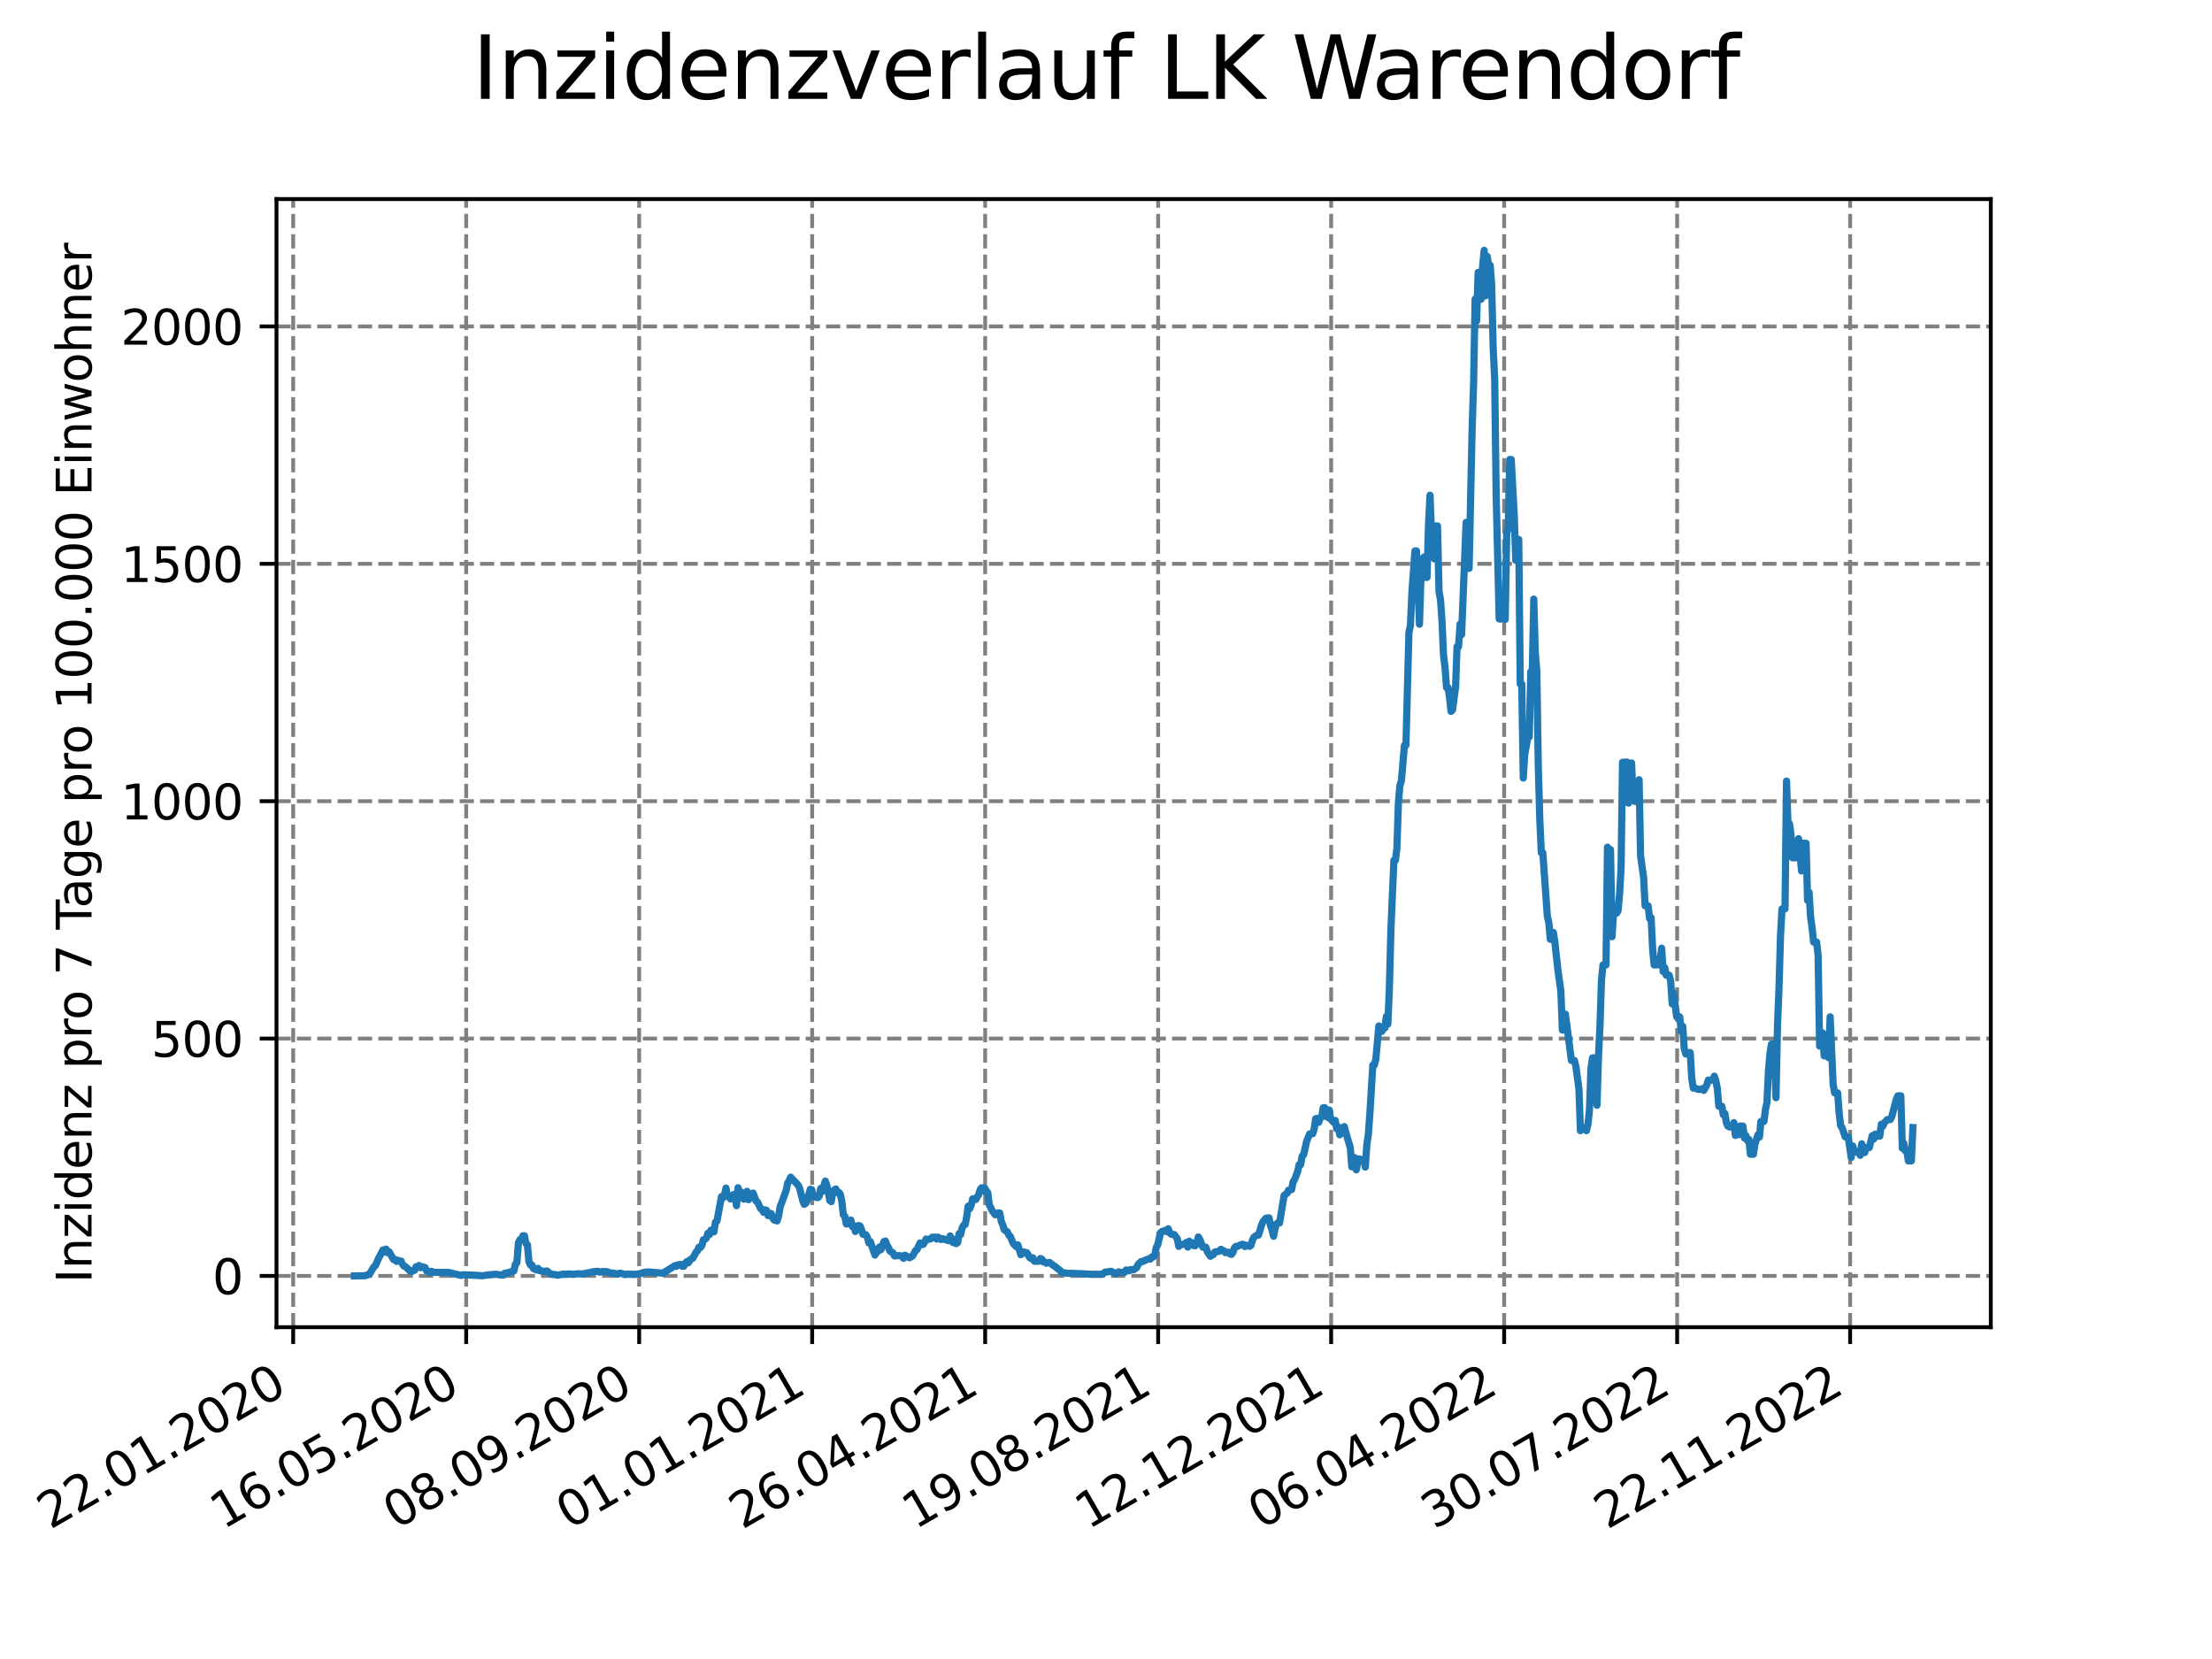 <?xml version="1.0" encoding="utf-8" standalone="no"?>
<!DOCTYPE svg PUBLIC "-//W3C//DTD SVG 1.1//EN"
  "http://www.w3.org/Graphics/SVG/1.1/DTD/svg11.dtd">
<svg xmlns:xlink="http://www.w3.org/1999/xlink" width="460.8pt" height="345.6pt" viewBox="0 0 460.8 345.6" xmlns="http://www.w3.org/2000/svg" version="1.1">
 <defs>
  <style type="text/css">*{stroke-linejoin: round; stroke-linecap: butt}</style>
 </defs>
 <g id="figure_1">
  <g id="patch_1">
   <path d="M 0 345.6 
L 460.8 345.6 
L 460.8 0 
L 0 0 
z
" style="fill: #ffffff"/>
  </g>
  <g id="axes_1">
   <g id="patch_2">
    <path d="M 57.6 276.48 
L 414.72 276.48 
L 414.72 41.472 
L 57.6 41.472 
z
" style="fill: #ffffff"/>
   </g>
   <g id="matplotlib.axis_1">
    <g id="xtick_1">
     <g id="line2d_1">
      <path d="M 61.076 276.48 
L 61.076 41.472 
" clip-path="url(#p52a607cd02)" style="fill: none; stroke-dasharray: 2.96,1.28; stroke-dashoffset: 0; stroke: #808080; stroke-width: 0.8"/>
     </g>
     <g id="line2d_2">
      <defs>
       <path id="m777b4aa7af" d="M 0 0 
L 0 3.5 
" style="stroke: #000000; stroke-width: 0.8"/>
      </defs>
      <g>
       <use xlink:href="#m777b4aa7af" x="61.076" y="276.48" style="stroke: #000000; stroke-width: 0.8"/>
      </g>
     </g>
     <g id="text_1">
      <!-- 22.01.2020 -->
      <g transform="translate(10.451 318.689) rotate(-30) scale(0.1 -0.1)">
       <defs>
        <path id="DejaVuSans-32" d="M 1228 531 
L 3431 531 
L 3431 0 
L 469 0 
L 469 531 
Q 828 903 1448 1529 
Q 2069 2156 2228 2338 
Q 2531 2678 2651 2914 
Q 2772 3150 2772 3378 
Q 2772 3750 2511 3984 
Q 2250 4219 1831 4219 
Q 1534 4219 1204 4116 
Q 875 4013 500 3803 
L 500 4441 
Q 881 4594 1212 4672 
Q 1544 4750 1819 4750 
Q 2544 4750 2975 4387 
Q 3406 4025 3406 3419 
Q 3406 3131 3298 2873 
Q 3191 2616 2906 2266 
Q 2828 2175 2409 1742 
Q 1991 1309 1228 531 
z
" transform="scale(0.016)"/>
        <path id="DejaVuSans-2e" d="M 684 794 
L 1344 794 
L 1344 0 
L 684 0 
L 684 794 
z
" transform="scale(0.016)"/>
        <path id="DejaVuSans-30" d="M 2034 4250 
Q 1547 4250 1301 3770 
Q 1056 3291 1056 2328 
Q 1056 1369 1301 889 
Q 1547 409 2034 409 
Q 2525 409 2770 889 
Q 3016 1369 3016 2328 
Q 3016 3291 2770 3770 
Q 2525 4250 2034 4250 
z
M 2034 4750 
Q 2819 4750 3233 4129 
Q 3647 3509 3647 2328 
Q 3647 1150 3233 529 
Q 2819 -91 2034 -91 
Q 1250 -91 836 529 
Q 422 1150 422 2328 
Q 422 3509 836 4129 
Q 1250 4750 2034 4750 
z
" transform="scale(0.016)"/>
        <path id="DejaVuSans-31" d="M 794 531 
L 1825 531 
L 1825 4091 
L 703 3866 
L 703 4441 
L 1819 4666 
L 2450 4666 
L 2450 531 
L 3481 531 
L 3481 0 
L 794 0 
L 794 531 
z
" transform="scale(0.016)"/>
       </defs>
       <use xlink:href="#DejaVuSans-32"/>
       <use xlink:href="#DejaVuSans-32" x="63.623"/>
       <use xlink:href="#DejaVuSans-2e" x="127.246"/>
       <use xlink:href="#DejaVuSans-30" x="159.033"/>
       <use xlink:href="#DejaVuSans-31" x="222.656"/>
       <use xlink:href="#DejaVuSans-2e" x="286.279"/>
       <use xlink:href="#DejaVuSans-32" x="318.066"/>
       <use xlink:href="#DejaVuSans-30" x="381.689"/>
       <use xlink:href="#DejaVuSans-32" x="445.312"/>
       <use xlink:href="#DejaVuSans-30" x="508.936"/>
      </g>
     </g>
    </g>
    <g id="xtick_2">
     <g id="line2d_3">
      <path d="M 97.114 276.48 
L 97.114 41.472 
" clip-path="url(#p52a607cd02)" style="fill: none; stroke-dasharray: 2.96,1.28; stroke-dashoffset: 0; stroke: #808080; stroke-width: 0.8"/>
     </g>
     <g id="line2d_4">
      <g>
       <use xlink:href="#m777b4aa7af" x="97.114" y="276.48" style="stroke: #000000; stroke-width: 0.8"/>
      </g>
     </g>
     <g id="text_2">
      <!-- 16.05.2020 -->
      <g transform="translate(46.489 318.689) rotate(-30) scale(0.1 -0.1)">
       <defs>
        <path id="DejaVuSans-36" d="M 2113 2584 
Q 1688 2584 1439 2293 
Q 1191 2003 1191 1497 
Q 1191 994 1439 701 
Q 1688 409 2113 409 
Q 2538 409 2786 701 
Q 3034 994 3034 1497 
Q 3034 2003 2786 2293 
Q 2538 2584 2113 2584 
z
M 3366 4563 
L 3366 3988 
Q 3128 4100 2886 4159 
Q 2644 4219 2406 4219 
Q 1781 4219 1451 3797 
Q 1122 3375 1075 2522 
Q 1259 2794 1537 2939 
Q 1816 3084 2150 3084 
Q 2853 3084 3261 2657 
Q 3669 2231 3669 1497 
Q 3669 778 3244 343 
Q 2819 -91 2113 -91 
Q 1303 -91 875 529 
Q 447 1150 447 2328 
Q 447 3434 972 4092 
Q 1497 4750 2381 4750 
Q 2619 4750 2861 4703 
Q 3103 4656 3366 4563 
z
" transform="scale(0.016)"/>
        <path id="DejaVuSans-35" d="M 691 4666 
L 3169 4666 
L 3169 4134 
L 1269 4134 
L 1269 2991 
Q 1406 3038 1543 3061 
Q 1681 3084 1819 3084 
Q 2600 3084 3056 2656 
Q 3513 2228 3513 1497 
Q 3513 744 3044 326 
Q 2575 -91 1722 -91 
Q 1428 -91 1123 -41 
Q 819 9 494 109 
L 494 744 
Q 775 591 1075 516 
Q 1375 441 1709 441 
Q 2250 441 2565 725 
Q 2881 1009 2881 1497 
Q 2881 1984 2565 2268 
Q 2250 2553 1709 2553 
Q 1456 2553 1204 2497 
Q 953 2441 691 2322 
L 691 4666 
z
" transform="scale(0.016)"/>
       </defs>
       <use xlink:href="#DejaVuSans-31"/>
       <use xlink:href="#DejaVuSans-36" x="63.623"/>
       <use xlink:href="#DejaVuSans-2e" x="127.246"/>
       <use xlink:href="#DejaVuSans-30" x="159.033"/>
       <use xlink:href="#DejaVuSans-35" x="222.656"/>
       <use xlink:href="#DejaVuSans-2e" x="286.279"/>
       <use xlink:href="#DejaVuSans-32" x="318.066"/>
       <use xlink:href="#DejaVuSans-30" x="381.689"/>
       <use xlink:href="#DejaVuSans-32" x="445.312"/>
       <use xlink:href="#DejaVuSans-30" x="508.936"/>
      </g>
     </g>
    </g>
    <g id="xtick_3">
     <g id="line2d_5">
      <path d="M 133.152 276.48 
L 133.152 41.472 
" clip-path="url(#p52a607cd02)" style="fill: none; stroke-dasharray: 2.96,1.28; stroke-dashoffset: 0; stroke: #808080; stroke-width: 0.8"/>
     </g>
     <g id="line2d_6">
      <g>
       <use xlink:href="#m777b4aa7af" x="133.152" y="276.48" style="stroke: #000000; stroke-width: 0.8"/>
      </g>
     </g>
     <g id="text_3">
      <!-- 08.09.2020 -->
      <g transform="translate(82.526 318.689) rotate(-30) scale(0.1 -0.1)">
       <defs>
        <path id="DejaVuSans-38" d="M 2034 2216 
Q 1584 2216 1326 1975 
Q 1069 1734 1069 1313 
Q 1069 891 1326 650 
Q 1584 409 2034 409 
Q 2484 409 2743 651 
Q 3003 894 3003 1313 
Q 3003 1734 2745 1975 
Q 2488 2216 2034 2216 
z
M 1403 2484 
Q 997 2584 770 2862 
Q 544 3141 544 3541 
Q 544 4100 942 4425 
Q 1341 4750 2034 4750 
Q 2731 4750 3128 4425 
Q 3525 4100 3525 3541 
Q 3525 3141 3298 2862 
Q 3072 2584 2669 2484 
Q 3125 2378 3379 2068 
Q 3634 1759 3634 1313 
Q 3634 634 3220 271 
Q 2806 -91 2034 -91 
Q 1263 -91 848 271 
Q 434 634 434 1313 
Q 434 1759 690 2068 
Q 947 2378 1403 2484 
z
M 1172 3481 
Q 1172 3119 1398 2916 
Q 1625 2713 2034 2713 
Q 2441 2713 2670 2916 
Q 2900 3119 2900 3481 
Q 2900 3844 2670 4047 
Q 2441 4250 2034 4250 
Q 1625 4250 1398 4047 
Q 1172 3844 1172 3481 
z
" transform="scale(0.016)"/>
        <path id="DejaVuSans-39" d="M 703 97 
L 703 672 
Q 941 559 1184 500 
Q 1428 441 1663 441 
Q 2288 441 2617 861 
Q 2947 1281 2994 2138 
Q 2813 1869 2534 1725 
Q 2256 1581 1919 1581 
Q 1219 1581 811 2004 
Q 403 2428 403 3163 
Q 403 3881 828 4315 
Q 1253 4750 1959 4750 
Q 2769 4750 3195 4129 
Q 3622 3509 3622 2328 
Q 3622 1225 3098 567 
Q 2575 -91 1691 -91 
Q 1453 -91 1209 -44 
Q 966 3 703 97 
z
M 1959 2075 
Q 2384 2075 2632 2365 
Q 2881 2656 2881 3163 
Q 2881 3666 2632 3958 
Q 2384 4250 1959 4250 
Q 1534 4250 1286 3958 
Q 1038 3666 1038 3163 
Q 1038 2656 1286 2365 
Q 1534 2075 1959 2075 
z
" transform="scale(0.016)"/>
       </defs>
       <use xlink:href="#DejaVuSans-30"/>
       <use xlink:href="#DejaVuSans-38" x="63.623"/>
       <use xlink:href="#DejaVuSans-2e" x="127.246"/>
       <use xlink:href="#DejaVuSans-30" x="159.033"/>
       <use xlink:href="#DejaVuSans-39" x="222.656"/>
       <use xlink:href="#DejaVuSans-2e" x="286.279"/>
       <use xlink:href="#DejaVuSans-32" x="318.066"/>
       <use xlink:href="#DejaVuSans-30" x="381.689"/>
       <use xlink:href="#DejaVuSans-32" x="445.312"/>
       <use xlink:href="#DejaVuSans-30" x="508.936"/>
      </g>
     </g>
    </g>
    <g id="xtick_4">
     <g id="line2d_7">
      <path d="M 169.19 276.48 
L 169.19 41.472 
" clip-path="url(#p52a607cd02)" style="fill: none; stroke-dasharray: 2.96,1.28; stroke-dashoffset: 0; stroke: #808080; stroke-width: 0.8"/>
     </g>
     <g id="line2d_8">
      <g>
       <use xlink:href="#m777b4aa7af" x="169.19" y="276.48" style="stroke: #000000; stroke-width: 0.8"/>
      </g>
     </g>
     <g id="text_4">
      <!-- 01.01.2021 -->
      <g transform="translate(118.564 318.689) rotate(-30) scale(0.1 -0.1)">
       <use xlink:href="#DejaVuSans-30"/>
       <use xlink:href="#DejaVuSans-31" x="63.623"/>
       <use xlink:href="#DejaVuSans-2e" x="127.246"/>
       <use xlink:href="#DejaVuSans-30" x="159.033"/>
       <use xlink:href="#DejaVuSans-31" x="222.656"/>
       <use xlink:href="#DejaVuSans-2e" x="286.279"/>
       <use xlink:href="#DejaVuSans-32" x="318.066"/>
       <use xlink:href="#DejaVuSans-30" x="381.689"/>
       <use xlink:href="#DejaVuSans-32" x="445.312"/>
       <use xlink:href="#DejaVuSans-31" x="508.936"/>
      </g>
     </g>
    </g>
    <g id="xtick_5">
     <g id="line2d_9">
      <path d="M 205.227 276.48 
L 205.227 41.472 
" clip-path="url(#p52a607cd02)" style="fill: none; stroke-dasharray: 2.96,1.28; stroke-dashoffset: 0; stroke: #808080; stroke-width: 0.8"/>
     </g>
     <g id="line2d_10">
      <g>
       <use xlink:href="#m777b4aa7af" x="205.227" y="276.48" style="stroke: #000000; stroke-width: 0.8"/>
      </g>
     </g>
     <g id="text_5">
      <!-- 26.04.2021 -->
      <g transform="translate(154.602 318.689) rotate(-30) scale(0.1 -0.1)">
       <defs>
        <path id="DejaVuSans-34" d="M 2419 4116 
L 825 1625 
L 2419 1625 
L 2419 4116 
z
M 2253 4666 
L 3047 4666 
L 3047 1625 
L 3713 1625 
L 3713 1100 
L 3047 1100 
L 3047 0 
L 2419 0 
L 2419 1100 
L 313 1100 
L 313 1709 
L 2253 4666 
z
" transform="scale(0.016)"/>
       </defs>
       <use xlink:href="#DejaVuSans-32"/>
       <use xlink:href="#DejaVuSans-36" x="63.623"/>
       <use xlink:href="#DejaVuSans-2e" x="127.246"/>
       <use xlink:href="#DejaVuSans-30" x="159.033"/>
       <use xlink:href="#DejaVuSans-34" x="222.656"/>
       <use xlink:href="#DejaVuSans-2e" x="286.279"/>
       <use xlink:href="#DejaVuSans-32" x="318.066"/>
       <use xlink:href="#DejaVuSans-30" x="381.689"/>
       <use xlink:href="#DejaVuSans-32" x="445.312"/>
       <use xlink:href="#DejaVuSans-31" x="508.936"/>
      </g>
     </g>
    </g>
    <g id="xtick_6">
     <g id="line2d_11">
      <path d="M 241.265 276.48 
L 241.265 41.472 
" clip-path="url(#p52a607cd02)" style="fill: none; stroke-dasharray: 2.96,1.28; stroke-dashoffset: 0; stroke: #808080; stroke-width: 0.8"/>
     </g>
     <g id="line2d_12">
      <g>
       <use xlink:href="#m777b4aa7af" x="241.265" y="276.48" style="stroke: #000000; stroke-width: 0.8"/>
      </g>
     </g>
     <g id="text_6">
      <!-- 19.08.2021 -->
      <g transform="translate(190.64 318.689) rotate(-30) scale(0.1 -0.1)">
       <use xlink:href="#DejaVuSans-31"/>
       <use xlink:href="#DejaVuSans-39" x="63.623"/>
       <use xlink:href="#DejaVuSans-2e" x="127.246"/>
       <use xlink:href="#DejaVuSans-30" x="159.033"/>
       <use xlink:href="#DejaVuSans-38" x="222.656"/>
       <use xlink:href="#DejaVuSans-2e" x="286.279"/>
       <use xlink:href="#DejaVuSans-32" x="318.066"/>
       <use xlink:href="#DejaVuSans-30" x="381.689"/>
       <use xlink:href="#DejaVuSans-32" x="445.312"/>
       <use xlink:href="#DejaVuSans-31" x="508.936"/>
      </g>
     </g>
    </g>
    <g id="xtick_7">
     <g id="line2d_13">
      <path d="M 277.303 276.48 
L 277.303 41.472 
" clip-path="url(#p52a607cd02)" style="fill: none; stroke-dasharray: 2.96,1.28; stroke-dashoffset: 0; stroke: #808080; stroke-width: 0.8"/>
     </g>
     <g id="line2d_14">
      <g>
       <use xlink:href="#m777b4aa7af" x="277.303" y="276.48" style="stroke: #000000; stroke-width: 0.8"/>
      </g>
     </g>
     <g id="text_7">
      <!-- 12.12.2021 -->
      <g transform="translate(226.678 318.689) rotate(-30) scale(0.1 -0.1)">
       <use xlink:href="#DejaVuSans-31"/>
       <use xlink:href="#DejaVuSans-32" x="63.623"/>
       <use xlink:href="#DejaVuSans-2e" x="127.246"/>
       <use xlink:href="#DejaVuSans-31" x="159.033"/>
       <use xlink:href="#DejaVuSans-32" x="222.656"/>
       <use xlink:href="#DejaVuSans-2e" x="286.279"/>
       <use xlink:href="#DejaVuSans-32" x="318.066"/>
       <use xlink:href="#DejaVuSans-30" x="381.689"/>
       <use xlink:href="#DejaVuSans-32" x="445.312"/>
       <use xlink:href="#DejaVuSans-31" x="508.936"/>
      </g>
     </g>
    </g>
    <g id="xtick_8">
     <g id="line2d_15">
      <path d="M 313.341 276.48 
L 313.341 41.472 
" clip-path="url(#p52a607cd02)" style="fill: none; stroke-dasharray: 2.96,1.28; stroke-dashoffset: 0; stroke: #808080; stroke-width: 0.8"/>
     </g>
     <g id="line2d_16">
      <g>
       <use xlink:href="#m777b4aa7af" x="313.341" y="276.48" style="stroke: #000000; stroke-width: 0.8"/>
      </g>
     </g>
     <g id="text_8">
      <!-- 06.04.2022 -->
      <g transform="translate(262.716 318.689) rotate(-30) scale(0.1 -0.1)">
       <use xlink:href="#DejaVuSans-30"/>
       <use xlink:href="#DejaVuSans-36" x="63.623"/>
       <use xlink:href="#DejaVuSans-2e" x="127.246"/>
       <use xlink:href="#DejaVuSans-30" x="159.033"/>
       <use xlink:href="#DejaVuSans-34" x="222.656"/>
       <use xlink:href="#DejaVuSans-2e" x="286.279"/>
       <use xlink:href="#DejaVuSans-32" x="318.066"/>
       <use xlink:href="#DejaVuSans-30" x="381.689"/>
       <use xlink:href="#DejaVuSans-32" x="445.312"/>
       <use xlink:href="#DejaVuSans-32" x="508.936"/>
      </g>
     </g>
    </g>
    <g id="xtick_9">
     <g id="line2d_17">
      <path d="M 349.379 276.48 
L 349.379 41.472 
" clip-path="url(#p52a607cd02)" style="fill: none; stroke-dasharray: 2.96,1.28; stroke-dashoffset: 0; stroke: #808080; stroke-width: 0.8"/>
     </g>
     <g id="line2d_18">
      <g>
       <use xlink:href="#m777b4aa7af" x="349.379" y="276.48" style="stroke: #000000; stroke-width: 0.8"/>
      </g>
     </g>
     <g id="text_9">
      <!-- 30.07.2022 -->
      <g transform="translate(298.754 318.689) rotate(-30) scale(0.1 -0.1)">
       <defs>
        <path id="DejaVuSans-33" d="M 2597 2516 
Q 3050 2419 3304 2112 
Q 3559 1806 3559 1356 
Q 3559 666 3084 287 
Q 2609 -91 1734 -91 
Q 1441 -91 1130 -33 
Q 819 25 488 141 
L 488 750 
Q 750 597 1062 519 
Q 1375 441 1716 441 
Q 2309 441 2620 675 
Q 2931 909 2931 1356 
Q 2931 1769 2642 2001 
Q 2353 2234 1838 2234 
L 1294 2234 
L 1294 2753 
L 1863 2753 
Q 2328 2753 2575 2939 
Q 2822 3125 2822 3475 
Q 2822 3834 2567 4026 
Q 2313 4219 1838 4219 
Q 1578 4219 1281 4162 
Q 984 4106 628 3988 
L 628 4550 
Q 988 4650 1302 4700 
Q 1616 4750 1894 4750 
Q 2613 4750 3031 4423 
Q 3450 4097 3450 3541 
Q 3450 3153 3228 2886 
Q 3006 2619 2597 2516 
z
" transform="scale(0.016)"/>
        <path id="DejaVuSans-37" d="M 525 4666 
L 3525 4666 
L 3525 4397 
L 1831 0 
L 1172 0 
L 2766 4134 
L 525 4134 
L 525 4666 
z
" transform="scale(0.016)"/>
       </defs>
       <use xlink:href="#DejaVuSans-33"/>
       <use xlink:href="#DejaVuSans-30" x="63.623"/>
       <use xlink:href="#DejaVuSans-2e" x="127.246"/>
       <use xlink:href="#DejaVuSans-30" x="159.033"/>
       <use xlink:href="#DejaVuSans-37" x="222.656"/>
       <use xlink:href="#DejaVuSans-2e" x="286.279"/>
       <use xlink:href="#DejaVuSans-32" x="318.066"/>
       <use xlink:href="#DejaVuSans-30" x="381.689"/>
       <use xlink:href="#DejaVuSans-32" x="445.312"/>
       <use xlink:href="#DejaVuSans-32" x="508.936"/>
      </g>
     </g>
    </g>
    <g id="xtick_10">
     <g id="line2d_19">
      <path d="M 385.417 276.48 
L 385.417 41.472 
" clip-path="url(#p52a607cd02)" style="fill: none; stroke-dasharray: 2.96,1.28; stroke-dashoffset: 0; stroke: #808080; stroke-width: 0.8"/>
     </g>
     <g id="line2d_20">
      <g>
       <use xlink:href="#m777b4aa7af" x="385.417" y="276.48" style="stroke: #000000; stroke-width: 0.8"/>
      </g>
     </g>
     <g id="text_10">
      <!-- 22.11.2022 -->
      <g transform="translate(334.792 318.689) rotate(-30) scale(0.1 -0.1)">
       <use xlink:href="#DejaVuSans-32"/>
       <use xlink:href="#DejaVuSans-32" x="63.623"/>
       <use xlink:href="#DejaVuSans-2e" x="127.246"/>
       <use xlink:href="#DejaVuSans-31" x="159.033"/>
       <use xlink:href="#DejaVuSans-31" x="222.656"/>
       <use xlink:href="#DejaVuSans-2e" x="286.279"/>
       <use xlink:href="#DejaVuSans-32" x="318.066"/>
       <use xlink:href="#DejaVuSans-30" x="381.689"/>
       <use xlink:href="#DejaVuSans-32" x="445.312"/>
       <use xlink:href="#DejaVuSans-32" x="508.936"/>
      </g>
     </g>
    </g>
   </g>
   <g id="matplotlib.axis_2">
    <g id="ytick_1">
     <g id="line2d_21">
      <path d="M 57.6 265.798 
L 414.72 265.798 
" clip-path="url(#p52a607cd02)" style="fill: none; stroke-dasharray: 2.96,1.28; stroke-dashoffset: 0; stroke: #808080; stroke-width: 0.8"/>
     </g>
     <g id="line2d_22">
      <defs>
       <path id="m070c0e1b3d" d="M 0 0 
L -3.5 0 
" style="stroke: #000000; stroke-width: 0.8"/>
      </defs>
      <g>
       <use xlink:href="#m070c0e1b3d" x="57.6" y="265.798" style="stroke: #000000; stroke-width: 0.8"/>
      </g>
     </g>
     <g id="text_11">
      <!-- 0 -->
      <g transform="translate(44.237 269.597) scale(0.1 -0.1)">
       <use xlink:href="#DejaVuSans-30"/>
      </g>
     </g>
    </g>
    <g id="ytick_2">
     <g id="line2d_23">
      <path d="M 57.6 216.349 
L 414.72 216.349 
" clip-path="url(#p52a607cd02)" style="fill: none; stroke-dasharray: 2.96,1.28; stroke-dashoffset: 0; stroke: #808080; stroke-width: 0.8"/>
     </g>
     <g id="line2d_24">
      <g>
       <use xlink:href="#m070c0e1b3d" x="57.6" y="216.349" style="stroke: #000000; stroke-width: 0.8"/>
      </g>
     </g>
     <g id="text_12">
      <!-- 500 -->
      <g transform="translate(31.512 220.148) scale(0.1 -0.1)">
       <use xlink:href="#DejaVuSans-35"/>
       <use xlink:href="#DejaVuSans-30" x="63.623"/>
       <use xlink:href="#DejaVuSans-30" x="127.246"/>
      </g>
     </g>
    </g>
    <g id="ytick_3">
     <g id="line2d_25">
      <path d="M 57.6 166.9 
L 414.72 166.9 
" clip-path="url(#p52a607cd02)" style="fill: none; stroke-dasharray: 2.96,1.28; stroke-dashoffset: 0; stroke: #808080; stroke-width: 0.8"/>
     </g>
     <g id="line2d_26">
      <g>
       <use xlink:href="#m070c0e1b3d" x="57.6" y="166.9" style="stroke: #000000; stroke-width: 0.8"/>
      </g>
     </g>
     <g id="text_13">
      <!-- 1000 -->
      <g transform="translate(25.15 170.699) scale(0.1 -0.1)">
       <use xlink:href="#DejaVuSans-31"/>
       <use xlink:href="#DejaVuSans-30" x="63.623"/>
       <use xlink:href="#DejaVuSans-30" x="127.246"/>
       <use xlink:href="#DejaVuSans-30" x="190.869"/>
      </g>
     </g>
    </g>
    <g id="ytick_4">
     <g id="line2d_27">
      <path d="M 57.6 117.45 
L 414.72 117.45 
" clip-path="url(#p52a607cd02)" style="fill: none; stroke-dasharray: 2.96,1.28; stroke-dashoffset: 0; stroke: #808080; stroke-width: 0.8"/>
     </g>
     <g id="line2d_28">
      <g>
       <use xlink:href="#m070c0e1b3d" x="57.6" y="117.45" style="stroke: #000000; stroke-width: 0.8"/>
      </g>
     </g>
     <g id="text_14">
      <!-- 1500 -->
      <g transform="translate(25.15 121.25) scale(0.1 -0.1)">
       <use xlink:href="#DejaVuSans-31"/>
       <use xlink:href="#DejaVuSans-35" x="63.623"/>
       <use xlink:href="#DejaVuSans-30" x="127.246"/>
       <use xlink:href="#DejaVuSans-30" x="190.869"/>
      </g>
     </g>
    </g>
    <g id="ytick_5">
     <g id="line2d_29">
      <path d="M 57.6 68.001 
L 414.72 68.001 
" clip-path="url(#p52a607cd02)" style="fill: none; stroke-dasharray: 2.96,1.28; stroke-dashoffset: 0; stroke: #808080; stroke-width: 0.8"/>
     </g>
     <g id="line2d_30">
      <g>
       <use xlink:href="#m070c0e1b3d" x="57.6" y="68.001" style="stroke: #000000; stroke-width: 0.8"/>
      </g>
     </g>
     <g id="text_15">
      <!-- 2000 -->
      <g transform="translate(25.15 71.8) scale(0.1 -0.1)">
       <use xlink:href="#DejaVuSans-32"/>
       <use xlink:href="#DejaVuSans-30" x="63.623"/>
       <use xlink:href="#DejaVuSans-30" x="127.246"/>
       <use xlink:href="#DejaVuSans-30" x="190.869"/>
      </g>
     </g>
    </g>
    <g id="text_16">
     <!-- Inzidenz pro 7 Tage pro 100.000 Einwohner -->
     <g transform="translate(19.07 267.301) rotate(-90) scale(0.1 -0.1)">
      <defs>
       <path id="DejaVuSans-49" d="M 628 4666 
L 1259 4666 
L 1259 0 
L 628 0 
L 628 4666 
z
" transform="scale(0.016)"/>
       <path id="DejaVuSans-6e" d="M 3513 2113 
L 3513 0 
L 2938 0 
L 2938 2094 
Q 2938 2591 2744 2837 
Q 2550 3084 2163 3084 
Q 1697 3084 1428 2787 
Q 1159 2491 1159 1978 
L 1159 0 
L 581 0 
L 581 3500 
L 1159 3500 
L 1159 2956 
Q 1366 3272 1645 3428 
Q 1925 3584 2291 3584 
Q 2894 3584 3203 3211 
Q 3513 2838 3513 2113 
z
" transform="scale(0.016)"/>
       <path id="DejaVuSans-7a" d="M 353 3500 
L 3084 3500 
L 3084 2975 
L 922 459 
L 3084 459 
L 3084 0 
L 275 0 
L 275 525 
L 2438 3041 
L 353 3041 
L 353 3500 
z
" transform="scale(0.016)"/>
       <path id="DejaVuSans-69" d="M 603 3500 
L 1178 3500 
L 1178 0 
L 603 0 
L 603 3500 
z
M 603 4863 
L 1178 4863 
L 1178 4134 
L 603 4134 
L 603 4863 
z
" transform="scale(0.016)"/>
       <path id="DejaVuSans-64" d="M 2906 2969 
L 2906 4863 
L 3481 4863 
L 3481 0 
L 2906 0 
L 2906 525 
Q 2725 213 2448 61 
Q 2172 -91 1784 -91 
Q 1150 -91 751 415 
Q 353 922 353 1747 
Q 353 2572 751 3078 
Q 1150 3584 1784 3584 
Q 2172 3584 2448 3432 
Q 2725 3281 2906 2969 
z
M 947 1747 
Q 947 1113 1208 752 
Q 1469 391 1925 391 
Q 2381 391 2643 752 
Q 2906 1113 2906 1747 
Q 2906 2381 2643 2742 
Q 2381 3103 1925 3103 
Q 1469 3103 1208 2742 
Q 947 2381 947 1747 
z
" transform="scale(0.016)"/>
       <path id="DejaVuSans-65" d="M 3597 1894 
L 3597 1613 
L 953 1613 
Q 991 1019 1311 708 
Q 1631 397 2203 397 
Q 2534 397 2845 478 
Q 3156 559 3463 722 
L 3463 178 
Q 3153 47 2828 -22 
Q 2503 -91 2169 -91 
Q 1331 -91 842 396 
Q 353 884 353 1716 
Q 353 2575 817 3079 
Q 1281 3584 2069 3584 
Q 2775 3584 3186 3129 
Q 3597 2675 3597 1894 
z
M 3022 2063 
Q 3016 2534 2758 2815 
Q 2500 3097 2075 3097 
Q 1594 3097 1305 2825 
Q 1016 2553 972 2059 
L 3022 2063 
z
" transform="scale(0.016)"/>
       <path id="DejaVuSans-20" transform="scale(0.016)"/>
       <path id="DejaVuSans-70" d="M 1159 525 
L 1159 -1331 
L 581 -1331 
L 581 3500 
L 1159 3500 
L 1159 2969 
Q 1341 3281 1617 3432 
Q 1894 3584 2278 3584 
Q 2916 3584 3314 3078 
Q 3713 2572 3713 1747 
Q 3713 922 3314 415 
Q 2916 -91 2278 -91 
Q 1894 -91 1617 61 
Q 1341 213 1159 525 
z
M 3116 1747 
Q 3116 2381 2855 2742 
Q 2594 3103 2138 3103 
Q 1681 3103 1420 2742 
Q 1159 2381 1159 1747 
Q 1159 1113 1420 752 
Q 1681 391 2138 391 
Q 2594 391 2855 752 
Q 3116 1113 3116 1747 
z
" transform="scale(0.016)"/>
       <path id="DejaVuSans-72" d="M 2631 2963 
Q 2534 3019 2420 3045 
Q 2306 3072 2169 3072 
Q 1681 3072 1420 2755 
Q 1159 2438 1159 1844 
L 1159 0 
L 581 0 
L 581 3500 
L 1159 3500 
L 1159 2956 
Q 1341 3275 1631 3429 
Q 1922 3584 2338 3584 
Q 2397 3584 2469 3576 
Q 2541 3569 2628 3553 
L 2631 2963 
z
" transform="scale(0.016)"/>
       <path id="DejaVuSans-6f" d="M 1959 3097 
Q 1497 3097 1228 2736 
Q 959 2375 959 1747 
Q 959 1119 1226 758 
Q 1494 397 1959 397 
Q 2419 397 2687 759 
Q 2956 1122 2956 1747 
Q 2956 2369 2687 2733 
Q 2419 3097 1959 3097 
z
M 1959 3584 
Q 2709 3584 3137 3096 
Q 3566 2609 3566 1747 
Q 3566 888 3137 398 
Q 2709 -91 1959 -91 
Q 1206 -91 779 398 
Q 353 888 353 1747 
Q 353 2609 779 3096 
Q 1206 3584 1959 3584 
z
" transform="scale(0.016)"/>
       <path id="DejaVuSans-54" d="M -19 4666 
L 3928 4666 
L 3928 4134 
L 2272 4134 
L 2272 0 
L 1638 0 
L 1638 4134 
L -19 4134 
L -19 4666 
z
" transform="scale(0.016)"/>
       <path id="DejaVuSans-61" d="M 2194 1759 
Q 1497 1759 1228 1600 
Q 959 1441 959 1056 
Q 959 750 1161 570 
Q 1363 391 1709 391 
Q 2188 391 2477 730 
Q 2766 1069 2766 1631 
L 2766 1759 
L 2194 1759 
z
M 3341 1997 
L 3341 0 
L 2766 0 
L 2766 531 
Q 2569 213 2275 61 
Q 1981 -91 1556 -91 
Q 1019 -91 701 211 
Q 384 513 384 1019 
Q 384 1609 779 1909 
Q 1175 2209 1959 2209 
L 2766 2209 
L 2766 2266 
Q 2766 2663 2505 2880 
Q 2244 3097 1772 3097 
Q 1472 3097 1187 3025 
Q 903 2953 641 2809 
L 641 3341 
Q 956 3463 1253 3523 
Q 1550 3584 1831 3584 
Q 2591 3584 2966 3190 
Q 3341 2797 3341 1997 
z
" transform="scale(0.016)"/>
       <path id="DejaVuSans-67" d="M 2906 1791 
Q 2906 2416 2648 2759 
Q 2391 3103 1925 3103 
Q 1463 3103 1205 2759 
Q 947 2416 947 1791 
Q 947 1169 1205 825 
Q 1463 481 1925 481 
Q 2391 481 2648 825 
Q 2906 1169 2906 1791 
z
M 3481 434 
Q 3481 -459 3084 -895 
Q 2688 -1331 1869 -1331 
Q 1566 -1331 1297 -1286 
Q 1028 -1241 775 -1147 
L 775 -588 
Q 1028 -725 1275 -790 
Q 1522 -856 1778 -856 
Q 2344 -856 2625 -561 
Q 2906 -266 2906 331 
L 2906 616 
Q 2728 306 2450 153 
Q 2172 0 1784 0 
Q 1141 0 747 490 
Q 353 981 353 1791 
Q 353 2603 747 3093 
Q 1141 3584 1784 3584 
Q 2172 3584 2450 3431 
Q 2728 3278 2906 2969 
L 2906 3500 
L 3481 3500 
L 3481 434 
z
" transform="scale(0.016)"/>
       <path id="DejaVuSans-45" d="M 628 4666 
L 3578 4666 
L 3578 4134 
L 1259 4134 
L 1259 2753 
L 3481 2753 
L 3481 2222 
L 1259 2222 
L 1259 531 
L 3634 531 
L 3634 0 
L 628 0 
L 628 4666 
z
" transform="scale(0.016)"/>
       <path id="DejaVuSans-77" d="M 269 3500 
L 844 3500 
L 1563 769 
L 2278 3500 
L 2956 3500 
L 3675 769 
L 4391 3500 
L 4966 3500 
L 4050 0 
L 3372 0 
L 2619 2869 
L 1863 0 
L 1184 0 
L 269 3500 
z
" transform="scale(0.016)"/>
       <path id="DejaVuSans-68" d="M 3513 2113 
L 3513 0 
L 2938 0 
L 2938 2094 
Q 2938 2591 2744 2837 
Q 2550 3084 2163 3084 
Q 1697 3084 1428 2787 
Q 1159 2491 1159 1978 
L 1159 0 
L 581 0 
L 581 4863 
L 1159 4863 
L 1159 2956 
Q 1366 3272 1645 3428 
Q 1925 3584 2291 3584 
Q 2894 3584 3203 3211 
Q 3513 2838 3513 2113 
z
" transform="scale(0.016)"/>
      </defs>
      <use xlink:href="#DejaVuSans-49"/>
      <use xlink:href="#DejaVuSans-6e" x="29.492"/>
      <use xlink:href="#DejaVuSans-7a" x="92.871"/>
      <use xlink:href="#DejaVuSans-69" x="145.361"/>
      <use xlink:href="#DejaVuSans-64" x="173.145"/>
      <use xlink:href="#DejaVuSans-65" x="236.621"/>
      <use xlink:href="#DejaVuSans-6e" x="298.145"/>
      <use xlink:href="#DejaVuSans-7a" x="361.523"/>
      <use xlink:href="#DejaVuSans-20" x="414.014"/>
      <use xlink:href="#DejaVuSans-70" x="445.801"/>
      <use xlink:href="#DejaVuSans-72" x="509.277"/>
      <use xlink:href="#DejaVuSans-6f" x="548.141"/>
      <use xlink:href="#DejaVuSans-20" x="609.322"/>
      <use xlink:href="#DejaVuSans-37" x="641.109"/>
      <use xlink:href="#DejaVuSans-20" x="704.732"/>
      <use xlink:href="#DejaVuSans-54" x="736.52"/>
      <use xlink:href="#DejaVuSans-61" x="781.104"/>
      <use xlink:href="#DejaVuSans-67" x="842.383"/>
      <use xlink:href="#DejaVuSans-65" x="905.859"/>
      <use xlink:href="#DejaVuSans-20" x="967.383"/>
      <use xlink:href="#DejaVuSans-70" x="999.17"/>
      <use xlink:href="#DejaVuSans-72" x="1062.646"/>
      <use xlink:href="#DejaVuSans-6f" x="1101.51"/>
      <use xlink:href="#DejaVuSans-20" x="1162.691"/>
      <use xlink:href="#DejaVuSans-31" x="1194.479"/>
      <use xlink:href="#DejaVuSans-30" x="1258.102"/>
      <use xlink:href="#DejaVuSans-30" x="1321.725"/>
      <use xlink:href="#DejaVuSans-2e" x="1385.348"/>
      <use xlink:href="#DejaVuSans-30" x="1417.135"/>
      <use xlink:href="#DejaVuSans-30" x="1480.758"/>
      <use xlink:href="#DejaVuSans-30" x="1544.381"/>
      <use xlink:href="#DejaVuSans-20" x="1608.004"/>
      <use xlink:href="#DejaVuSans-45" x="1639.791"/>
      <use xlink:href="#DejaVuSans-69" x="1702.975"/>
      <use xlink:href="#DejaVuSans-6e" x="1730.758"/>
      <use xlink:href="#DejaVuSans-77" x="1794.137"/>
      <use xlink:href="#DejaVuSans-6f" x="1875.924"/>
      <use xlink:href="#DejaVuSans-68" x="1937.105"/>
      <use xlink:href="#DejaVuSans-6e" x="2000.484"/>
      <use xlink:href="#DejaVuSans-65" x="2063.863"/>
      <use xlink:href="#DejaVuSans-72" x="2125.387"/>
     </g>
    </g>
   </g>
   <g id="line2d_31">
    <path d="M 73.833 265.798 
L 76.026 265.762 
L 76.966 265.442 
L 77.907 263.876 
L 78.22 263.626 
L 78.847 262.167 
L 79.787 260.387 
L 80.1 260.814 
L 80.414 260.209 
L 80.727 260.957 
L 81.04 260.743 
L 81.98 262.381 
L 82.294 262.345 
L 82.607 262.772 
L 82.921 262.559 
L 83.234 262.737 
L 83.547 262.701 
L 83.861 263.377 
L 84.174 263.769 
L 84.487 263.876 
L 85.428 264.766 
L 85.741 264.908 
L 86.054 264.659 
L 86.368 264.623 
L 86.681 263.876 
L 86.994 263.84 
L 87.308 263.626 
L 87.621 264.089 
L 87.935 263.876 
L 88.561 264.054 
L 88.875 264.766 
L 89.188 264.872 
L 89.501 265.157 
L 89.815 264.837 
L 90.442 265.05 
L 93.575 265.086 
L 94.829 265.406 
L 96.082 265.691 
L 96.396 265.549 
L 98.903 265.655 
L 100.469 265.762 
L 101.723 265.584 
L 103.29 265.442 
L 103.917 265.549 
L 104.857 265.62 
L 105.17 265.228 
L 105.797 265.157 
L 106.424 264.908 
L 106.737 264.908 
L 107.05 264.766 
L 107.364 263.342 
L 107.677 263.057 
L 107.99 258.928 
L 108.304 258.252 
L 108.617 258.216 
L 108.931 257.433 
L 109.244 257.433 
L 109.557 259.035 
L 109.871 259.319 
L 110.184 262.808 
L 110.497 263.52 
L 110.811 263.52 
L 111.124 264.267 
L 111.751 264.552 
L 112.064 264.232 
L 112.378 264.694 
L 112.691 264.694 
L 113.004 264.872 
L 113.944 264.766 
L 114.571 265.299 
L 114.885 265.442 
L 115.825 265.549 
L 116.138 265.655 
L 117.392 265.406 
L 118.018 265.477 
L 118.332 265.371 
L 119.585 265.442 
L 120.525 265.335 
L 121.152 265.406 
L 122.719 265.122 
L 123.659 264.908 
L 124.599 264.837 
L 124.913 265.015 
L 125.539 264.872 
L 125.853 264.944 
L 126.166 264.872 
L 127.42 265.228 
L 127.733 265.193 
L 128.673 265.442 
L 128.986 265.264 
L 129.3 265.228 
L 130.24 265.513 
L 130.553 265.406 
L 132.12 265.477 
L 133.06 265.371 
L 133.687 265.228 
L 134.314 265.015 
L 135.254 264.979 
L 138.074 265.228 
L 140.268 263.876 
L 140.581 263.662 
L 140.895 263.804 
L 141.208 263.484 
L 141.835 263.413 
L 142.148 263.804 
L 142.461 263.769 
L 142.775 263.164 
L 143.088 262.808 
L 143.402 263.057 
L 143.715 262.452 
L 144.342 262.096 
L 144.968 260.886 
L 145.282 260.601 
L 145.595 259.818 
L 145.909 259.889 
L 146.222 259.462 
L 146.535 258.252 
L 146.849 258.18 
L 147.162 257.896 
L 147.475 256.899 
L 147.789 257.184 
L 148.102 256.258 
L 148.416 256.187 
L 148.729 256.614 
L 149.042 254.585 
L 149.356 254.372 
L 150.296 249.282 
L 150.609 249.531 
L 150.923 248.926 
L 151.236 247.502 
L 151.549 249.246 
L 151.863 249.104 
L 152.176 249.78 
L 152.489 249.495 
L 152.803 248.854 
L 153.116 248.819 
L 153.429 251.168 
L 153.743 247.431 
L 154.056 248.676 
L 154.37 248.285 
L 154.683 249.638 
L 154.996 249.815 
L 155.31 249.282 
L 155.623 248.178 
L 155.936 249.922 
L 156.25 249.424 
L 156.563 249.353 
L 156.877 248.534 
L 157.503 250.207 
L 157.817 250.421 
L 158.443 251.773 
L 158.757 251.951 
L 159.07 252.556 
L 159.384 252.022 
L 159.697 252.129 
L 160.01 253.233 
L 160.324 253.161 
L 160.637 252.805 
L 160.95 253.695 
L 161.264 254.158 
L 161.891 254.336 
L 162.204 253.268 
L 162.517 251.417 
L 163.771 248 
L 164.084 246.434 
L 164.398 245.971 
L 164.711 245.224 
L 166.278 246.897 
L 166.591 247.573 
L 167.218 250.065 
L 167.531 250.883 
L 167.845 250.67 
L 168.158 250.065 
L 168.785 247.751 
L 169.098 247.822 
L 169.412 249.282 
L 170.352 249.495 
L 170.665 249.139 
L 170.978 247.573 
L 171.292 248.214 
L 171.919 246.042 
L 172.232 246.897 
L 172.545 248.214 
L 172.859 250.1 
L 173.172 250.314 
L 173.485 248.285 
L 173.799 247.893 
L 174.112 247.68 
L 174.425 248.427 
L 174.739 248.392 
L 175.052 248.783 
L 175.366 250.278 
L 175.679 253.055 
L 175.992 253.375 
L 176.306 254.977 
L 176.619 254.906 
L 177.246 254.158 
L 177.559 255.511 
L 177.873 255.333 
L 178.186 256.543 
L 178.813 255.297 
L 179.126 255.368 
L 179.439 256.045 
L 179.753 257.113 
L 180.38 257.219 
L 180.693 257.753 
L 181.006 258.928 
L 181.32 258.679 
L 182.26 261.455 
L 182.573 260.85 
L 182.887 260.708 
L 183.2 259.782 
L 183.513 260.316 
L 184.14 258.643 
L 184.453 258.536 
L 184.767 259.391 
L 185.08 259.889 
L 185.394 260.636 
L 186.02 260.992 
L 186.334 261.633 
L 187.274 261.562 
L 187.901 261.669 
L 188.214 262.131 
L 188.527 261.491 
L 189.467 262.025 
L 190.094 261.633 
L 190.721 260.53 
L 191.034 260.316 
L 191.661 258.928 
L 191.974 259.177 
L 192.288 259.248 
L 192.601 258.786 
L 192.915 258.109 
L 193.228 258.216 
L 193.855 258.074 
L 194.168 257.753 
L 194.795 257.718 
L 195.108 258.109 
L 195.421 257.718 
L 196.048 258.216 
L 196.362 258.038 
L 197.615 258.465 
L 197.928 257.468 
L 198.555 258.857 
L 198.869 258.216 
L 199.182 259.07 
L 199.495 258.857 
L 199.809 256.97 
L 200.122 257.184 
L 200.435 255.76 
L 200.749 255.226 
L 201.062 255.084 
L 201.376 253.517 
L 201.689 251.275 
L 202.002 251.809 
L 202.316 251.061 
L 202.629 249.744 
L 202.942 249.709 
L 203.256 249.887 
L 203.883 248.854 
L 204.196 247.787 
L 204.509 247.431 
L 204.823 248.107 
L 205.136 247.466 
L 205.449 248.071 
L 205.763 248.427 
L 206.076 250.955 
L 206.703 252.236 
L 207.33 253.055 
L 207.956 252.663 
L 208.27 252.699 
L 208.583 254.443 
L 208.897 255.155 
L 209.21 256.187 
L 209.837 256.614 
L 210.15 257.291 
L 210.463 257.575 
L 211.09 259.07 
L 211.717 259.711 
L 212.03 259.319 
L 212.657 261.384 
L 213.284 260.779 
L 213.597 261.064 
L 213.911 260.957 
L 214.537 262.025 
L 214.851 262.203 
L 215.164 262.025 
L 215.477 262.737 
L 216.417 262.737 
L 216.731 262.167 
L 217.044 262.309 
L 217.358 262.879 
L 217.671 262.915 
L 217.984 263.164 
L 218.611 262.986 
L 219.551 263.698 
L 219.865 263.876 
L 220.491 264.41 
L 220.805 264.623 
L 221.118 265.015 
L 222.058 265.228 
L 225.192 265.335 
L 227.072 265.442 
L 229.579 265.442 
L 230.206 265.015 
L 231.459 264.837 
L 232.086 265.122 
L 232.4 265.371 
L 233.026 264.944 
L 233.34 265.086 
L 234.28 265.05 
L 234.593 264.552 
L 235.22 264.73 
L 235.533 264.481 
L 236.16 264.516 
L 236.787 264.054 
L 237.1 263.377 
L 237.727 262.808 
L 238.04 262.808 
L 238.667 262.487 
L 239.294 262.238 
L 239.607 262.309 
L 239.92 261.847 
L 240.234 261.847 
L 240.547 261.562 
L 240.861 259.889 
L 241.174 259.284 
L 241.801 256.757 
L 242.114 256.507 
L 242.427 256.507 
L 242.741 256.294 
L 243.054 256.579 
L 243.368 255.973 
L 243.681 256.828 
L 243.994 257.113 
L 244.621 257.184 
L 245.248 258.038 
L 245.561 259.64 
L 245.875 259.284 
L 246.815 259.177 
L 247.128 258.821 
L 247.441 259.782 
L 247.755 258.572 
L 248.068 259.07 
L 248.382 258.892 
L 248.695 259.497 
L 249.008 259.497 
L 249.322 258.892 
L 249.635 257.682 
L 249.948 258.216 
L 250.575 259.818 
L 251.202 259.818 
L 251.515 260.779 
L 252.142 261.704 
L 252.455 261.455 
L 252.769 261.348 
L 253.082 260.814 
L 253.709 260.708 
L 254.022 260.636 
L 254.336 260.245 
L 254.649 260.494 
L 254.962 260.565 
L 255.276 260.957 
L 255.903 260.85 
L 256.216 261.206 
L 256.529 261.313 
L 256.843 260.886 
L 257.156 259.96 
L 257.469 259.64 
L 257.783 259.64 
L 258.723 259.213 
L 259.036 259.248 
L 259.35 259.675 
L 259.663 259.426 
L 259.976 259.426 
L 260.29 259.64 
L 260.603 259.426 
L 260.916 258.323 
L 261.23 257.718 
L 261.857 257.291 
L 262.17 257.291 
L 262.797 255.226 
L 263.11 254.478 
L 263.737 253.767 
L 264.364 253.695 
L 264.677 255.333 
L 264.99 256.223 
L 265.304 257.54 
L 265.617 255.902 
L 265.93 254.941 
L 266.244 254.763 
L 266.557 254.763 
L 267.497 249.032 
L 268.124 248.57 
L 268.437 247.929 
L 269.064 247.822 
L 269.378 246.185 
L 269.691 245.722 
L 270.318 244.085 
L 270.631 242.625 
L 270.944 242.625 
L 271.258 240.845 
L 271.571 240.561 
L 272.198 237.749 
L 272.825 236.218 
L 273.451 236.182 
L 273.765 235.186 
L 274.078 233.05 
L 274.392 232.979 
L 274.705 233.798 
L 275.018 232.872 
L 275.332 232.73 
L 275.645 230.772 
L 275.958 230.736 
L 276.585 232.765 
L 276.899 231.235 
L 277.212 233.157 
L 277.525 233.299 
L 277.839 233.833 
L 278.152 233.406 
L 278.465 235.15 
L 278.779 234.723 
L 279.092 236.396 
L 279.405 236.004 
L 279.719 235.969 
L 280.032 234.687 
L 280.659 236.966 
L 281.286 239.066 
L 281.599 243.052 
L 281.912 243.088 
L 282.226 241.166 
L 282.539 243.693 
L 282.853 242.091 
L 283.166 241.415 
L 283.479 241.593 
L 284.106 241.593 
L 284.419 243.124 
L 284.733 238.461 
L 285.046 236.396 
L 285.36 232.125 
L 285.986 221.873 
L 286.3 221.873 
L 286.613 220.627 
L 287.24 213.722 
L 287.553 214.718 
L 287.867 214.861 
L 288.18 214.149 
L 288.493 214.149 
L 288.807 211.728 
L 289.12 213.33 
L 289.433 205.82 
L 289.747 193.824 
L 290.374 179.23 
L 290.687 179.23 
L 291 176.703 
L 291.314 167.234 
L 291.627 163.639 
L 291.94 162.678 
L 292.567 155.274 
L 292.881 155.274 
L 293.507 131.746 
L 293.821 130.286 
L 294.134 123.238 
L 294.761 114.767 
L 295.074 114.767 
L 295.388 120.889 
L 295.701 130.037 
L 296.014 120.177 
L 296.328 117.151 
L 296.641 116.048 
L 296.954 120.284 
L 297.268 120.284 
L 297.581 109.427 
L 297.895 103.162 
L 298.208 111.065 
L 298.521 115.656 
L 298.835 116.439 
L 299.148 109.57 
L 299.461 109.57 
L 299.775 123.274 
L 300.088 124.947 
L 300.401 129.539 
L 300.715 136.515 
L 301.028 139.043 
L 301.342 143.243 
L 301.655 143.243 
L 301.968 145.307 
L 302.282 148.191 
L 302.595 147.87 
L 303.222 143.1 
L 303.535 134.7 
L 303.849 134.7 
L 304.162 130.001 
L 304.475 132.208 
L 305.102 116.689 
L 305.415 108.822 
L 305.729 118.397 
L 306.042 118.397 
L 306.669 89.494 
L 306.982 79.669 
L 307.296 62.299 
L 307.609 66.855 
L 307.922 56.746 
L 308.236 56.746 
L 308.549 62.334 
L 308.863 55.465 
L 309.176 52.154 
L 309.489 61.623 
L 309.803 53.4 
L 310.116 55.287 
L 310.429 55.251 
L 310.743 59.344 
L 311.056 72.444 
L 311.37 78.958 
L 311.683 103.34 
L 312.31 128.933 
L 312.623 128.969 
L 312.936 128.257 
L 313.25 124.128 
L 313.563 129.04 
L 313.877 111.136 
L 314.19 109.89 
L 314.503 95.723 
L 314.817 95.723 
L 315.443 107.363 
L 315.757 116.724 
L 316.07 115.443 
L 316.384 112.382 
L 316.697 142.495 
L 317.01 142.495 
L 317.324 162.073 
L 317.637 157.089 
L 318.264 153.743 
L 318.577 153.494 
L 318.891 139.932 
L 319.204 139.932 
L 319.517 124.804 
L 319.831 136.017 
L 320.144 139.79 
L 320.457 159.759 
L 320.771 170.794 
L 321.084 177.664 
L 321.397 177.664 
L 322.338 190.869 
L 322.651 192.258 
L 322.964 195.675 
L 323.278 194.251 
L 323.591 194.251 
L 323.904 196.28 
L 324.531 202.011 
L 325.158 206.46 
L 325.471 214.576 
L 325.785 214.576 
L 326.098 211.266 
L 327.352 220.912 
L 327.978 220.912 
L 328.292 222.193 
L 328.918 226.821 
L 329.232 235.542 
L 329.545 234.937 
L 330.172 234.937 
L 330.485 235.542 
L 330.799 234.225 
L 331.112 231.27 
L 331.425 222.585 
L 331.739 220.378 
L 332.366 220.378 
L 332.679 230.238 
L 332.992 220.129 
L 333.306 213.615 
L 333.619 204.147 
L 333.932 201.014 
L 334.559 201.014 
L 334.873 176.489 
L 335.186 178.909 
L 335.499 176.987 
L 335.813 195.141 
L 336.126 190.229 
L 336.753 190.229 
L 337.066 189.73 
L 337.38 186.349 
L 337.693 181.01 
L 338.006 158.798 
L 338.946 158.762 
L 339.26 167.305 
L 339.573 160.293 
L 339.887 158.94 
L 340.2 166.131 
L 340.513 166.949 
L 341.14 166.949 
L 341.453 162.429 
L 341.767 178.34 
L 342.393 182.754 
L 342.707 188.698 
L 343.334 188.698 
L 343.647 191.368 
L 343.96 191.19 
L 344.274 197.704 
L 344.587 201.014 
L 345.527 200.979 
L 345.841 199.911 
L 346.154 197.526 
L 346.467 202.402 
L 346.781 201.548 
L 347.094 203.15 
L 347.721 203.15 
L 348.034 204.396 
L 348.348 209.13 
L 348.661 206.923 
L 349.288 211.835 
L 349.914 211.835 
L 350.228 214.825 
L 350.541 213.793 
L 350.855 218.42 
L 351.168 219.559 
L 351.481 219.275 
L 352.108 219.275 
L 352.421 224.614 
L 352.735 226.678 
L 353.048 226.643 
L 353.675 226.928 
L 354.302 226.928 
L 354.615 226.785 
L 354.928 227.141 
L 355.555 226.038 
L 355.869 225.005 
L 356.809 225.005 
L 357.122 224.187 
L 357.435 225.112 
L 357.749 226.75 
L 358.062 230.452 
L 358.689 230.452 
L 359.002 232.231 
L 359.316 231.947 
L 359.629 233.869 
L 359.942 234.581 
L 360.256 234.759 
L 360.882 234.759 
L 361.196 233.869 
L 361.509 236.538 
L 361.823 236.325 
L 362.136 236.396 
L 362.449 234.581 
L 363.076 234.581 
L 363.389 237.072 
L 363.703 236.574 
L 364.016 237.606 
L 364.33 237.357 
L 364.643 240.454 
L 365.27 240.454 
L 365.583 238.354 
L 366.21 236.396 
L 366.523 236.859 
L 366.837 233.62 
L 367.463 233.62 
L 367.777 231.128 
L 368.09 229.668 
L 368.403 223.119 
L 368.717 219.417 
L 369.03 217.495 
L 369.657 217.495 
L 369.97 228.672 
L 370.284 213.757 
L 370.597 205.855 
L 370.91 194.963 
L 371.224 189.339 
L 371.851 189.339 
L 372.164 162.714 
L 372.477 171.897 
L 372.791 171.612 
L 373.104 173.962 
L 373.417 178.696 
L 374.044 178.696 
L 374.671 174.709 
L 375.298 181.437 
L 375.611 175.67 
L 376.238 175.67 
L 376.551 187.559 
L 376.865 185.886 
L 377.178 191.047 
L 377.491 193.219 
L 377.805 196.244 
L 378.431 196.244 
L 378.745 199.056 
L 379.058 217.922 
L 379.372 215.857 
L 379.685 215.181 
L 379.998 219.951 
L 380.625 219.951 
L 380.938 220.342 
L 381.252 211.835 
L 381.878 225.931 
L 382.192 227.675 
L 382.819 227.675 
L 383.132 231.947 
L 383.445 234.509 
L 383.759 234.972 
L 384.385 236.823 
L 385.012 236.823 
L 385.639 241.13 
L 385.952 238.71 
L 386.266 239.671 
L 386.579 239.991 
L 387.206 239.991 
L 387.519 240.667 
L 387.833 238.283 
L 388.146 239.742 
L 388.459 240.098 
L 388.773 239.066 
L 389.399 239.066 
L 390.026 236.574 
L 390.34 237.286 
L 390.653 236.254 
L 390.966 236.681 
L 391.593 236.681 
L 391.906 234.189 
L 392.22 234.616 
L 392.533 233.904 
L 393.16 233.228 
L 393.787 233.228 
L 394.1 232.587 
L 395.04 228.992 
L 395.354 228.28 
L 395.98 228.28 
L 396.294 239.208 
L 396.607 238.176 
L 396.92 239.742 
L 397.234 239.813 
L 397.547 241.842 
L 398.174 241.842 
L 398.487 234.901 
L 398.487 234.901 
" clip-path="url(#p52a607cd02)" style="fill: none; stroke: #1f77b4; stroke-width: 1.5; stroke-linecap: square"/>
   </g>
   <g id="patch_3">
    <path d="M 57.6 276.48 
L 57.6 41.472 
" style="fill: none; stroke: #000000; stroke-width: 0.8; stroke-linejoin: miter; stroke-linecap: square"/>
   </g>
   <g id="patch_4">
    <path d="M 414.72 276.48 
L 414.72 41.472 
" style="fill: none; stroke: #000000; stroke-width: 0.8; stroke-linejoin: miter; stroke-linecap: square"/>
   </g>
   <g id="patch_5">
    <path d="M 57.6 276.48 
L 414.72 276.48 
" style="fill: none; stroke: #000000; stroke-width: 0.8; stroke-linejoin: miter; stroke-linecap: square"/>
   </g>
   <g id="patch_6">
    <path d="M 57.6 41.472 
L 414.72 41.472 
" style="fill: none; stroke: #000000; stroke-width: 0.8; stroke-linejoin: miter; stroke-linecap: square"/>
   </g>
  </g>
  <g id="text_17">
   <!-- Inzidenzverlauf LK Warendorf -->
   <g transform="translate(98.381 20.589) scale(0.18 -0.18)">
    <defs>
     <path id="DejaVuSans-76" d="M 191 3500 
L 800 3500 
L 1894 563 
L 2988 3500 
L 3597 3500 
L 2284 0 
L 1503 0 
L 191 3500 
z
" transform="scale(0.016)"/>
     <path id="DejaVuSans-6c" d="M 603 4863 
L 1178 4863 
L 1178 0 
L 603 0 
L 603 4863 
z
" transform="scale(0.016)"/>
     <path id="DejaVuSans-75" d="M 544 1381 
L 544 3500 
L 1119 3500 
L 1119 1403 
Q 1119 906 1312 657 
Q 1506 409 1894 409 
Q 2359 409 2629 706 
Q 2900 1003 2900 1516 
L 2900 3500 
L 3475 3500 
L 3475 0 
L 2900 0 
L 2900 538 
Q 2691 219 2414 64 
Q 2138 -91 1772 -91 
Q 1169 -91 856 284 
Q 544 659 544 1381 
z
M 1991 3584 
L 1991 3584 
z
" transform="scale(0.016)"/>
     <path id="DejaVuSans-66" d="M 2375 4863 
L 2375 4384 
L 1825 4384 
Q 1516 4384 1395 4259 
Q 1275 4134 1275 3809 
L 1275 3500 
L 2222 3500 
L 2222 3053 
L 1275 3053 
L 1275 0 
L 697 0 
L 697 3053 
L 147 3053 
L 147 3500 
L 697 3500 
L 697 3744 
Q 697 4328 969 4595 
Q 1241 4863 1831 4863 
L 2375 4863 
z
" transform="scale(0.016)"/>
     <path id="DejaVuSans-4c" d="M 628 4666 
L 1259 4666 
L 1259 531 
L 3531 531 
L 3531 0 
L 628 0 
L 628 4666 
z
" transform="scale(0.016)"/>
     <path id="DejaVuSans-4b" d="M 628 4666 
L 1259 4666 
L 1259 2694 
L 3353 4666 
L 4166 4666 
L 1850 2491 
L 4331 0 
L 3500 0 
L 1259 2247 
L 1259 0 
L 628 0 
L 628 4666 
z
" transform="scale(0.016)"/>
     <path id="DejaVuSans-57" d="M 213 4666 
L 850 4666 
L 1831 722 
L 2809 4666 
L 3519 4666 
L 4500 722 
L 5478 4666 
L 6119 4666 
L 4947 0 
L 4153 0 
L 3169 4050 
L 2175 0 
L 1381 0 
L 213 4666 
z
" transform="scale(0.016)"/>
    </defs>
    <use xlink:href="#DejaVuSans-49"/>
    <use xlink:href="#DejaVuSans-6e" x="29.492"/>
    <use xlink:href="#DejaVuSans-7a" x="92.871"/>
    <use xlink:href="#DejaVuSans-69" x="145.361"/>
    <use xlink:href="#DejaVuSans-64" x="173.145"/>
    <use xlink:href="#DejaVuSans-65" x="236.621"/>
    <use xlink:href="#DejaVuSans-6e" x="298.145"/>
    <use xlink:href="#DejaVuSans-7a" x="361.523"/>
    <use xlink:href="#DejaVuSans-76" x="414.014"/>
    <use xlink:href="#DejaVuSans-65" x="473.193"/>
    <use xlink:href="#DejaVuSans-72" x="534.717"/>
    <use xlink:href="#DejaVuSans-6c" x="575.83"/>
    <use xlink:href="#DejaVuSans-61" x="603.613"/>
    <use xlink:href="#DejaVuSans-75" x="664.893"/>
    <use xlink:href="#DejaVuSans-66" x="728.271"/>
    <use xlink:href="#DejaVuSans-20" x="763.477"/>
    <use xlink:href="#DejaVuSans-4c" x="795.264"/>
    <use xlink:href="#DejaVuSans-4b" x="850.977"/>
    <use xlink:href="#DejaVuSans-20" x="916.553"/>
    <use xlink:href="#DejaVuSans-57" x="948.34"/>
    <use xlink:href="#DejaVuSans-61" x="1040.842"/>
    <use xlink:href="#DejaVuSans-72" x="1102.121"/>
    <use xlink:href="#DejaVuSans-65" x="1140.984"/>
    <use xlink:href="#DejaVuSans-6e" x="1202.508"/>
    <use xlink:href="#DejaVuSans-64" x="1265.887"/>
    <use xlink:href="#DejaVuSans-6f" x="1329.363"/>
    <use xlink:href="#DejaVuSans-72" x="1390.545"/>
    <use xlink:href="#DejaVuSans-66" x="1431.658"/>
   </g>
  </g>
 </g>
 <defs>
  <clipPath id="p52a607cd02">
   <rect x="57.6" y="41.472" width="357.12" height="235.008"/>
  </clipPath>
 </defs>
</svg>
